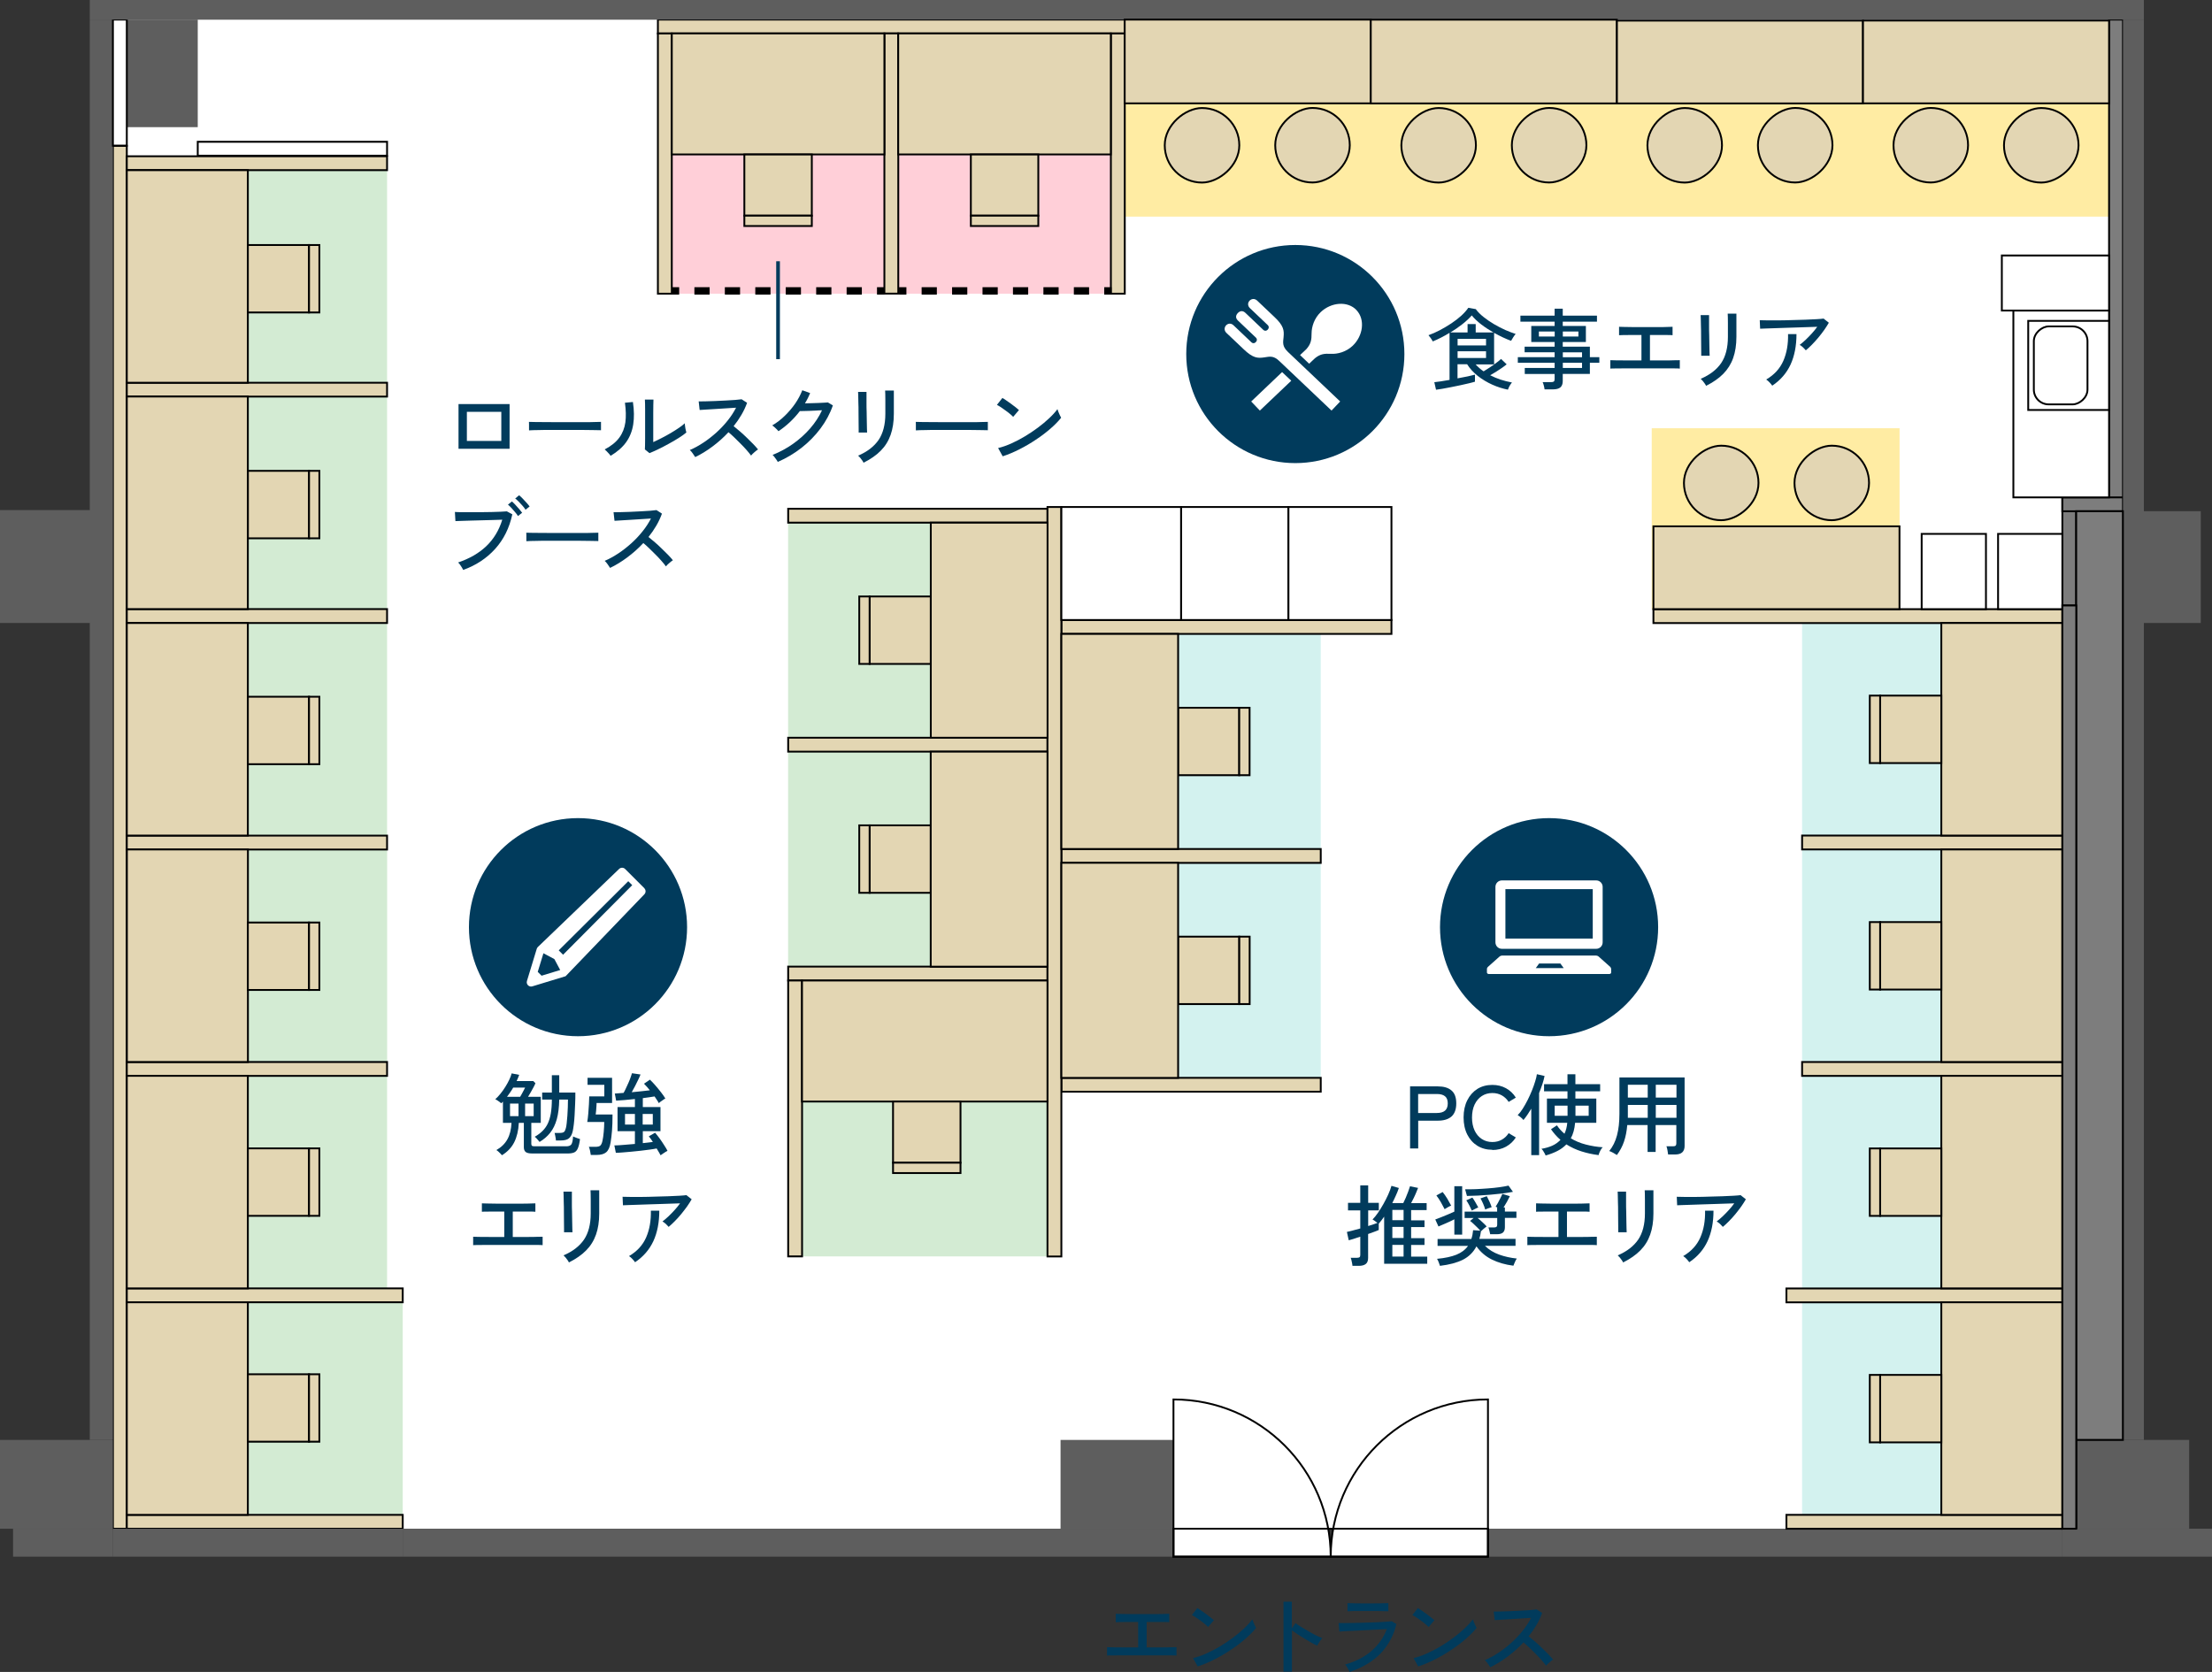 <?xml version="1.0" encoding="UTF-8"?><svg id="_レイヤー_2" xmlns="http://www.w3.org/2000/svg" viewBox="0 0 299.34 226.29"><rect x="0" y="0" width="299.34" height="226.29" fill="#333333" stroke="none"/><defs><style>.cls-1{stroke:#013b5c;stroke-width:.5px;}.cls-1,.cls-2,.cls-3,.cls-4,.cls-5,.cls-6,.cls-7{stroke-miterlimit:10;}.cls-1,.cls-3,.cls-4,.cls-7{fill:none;}.cls-2{fill:#e3d6b3;}.cls-2,.cls-3,.cls-4,.cls-5,.cls-6,.cls-7{stroke:#000;}.cls-2,.cls-5,.cls-6,.cls-7{stroke-width:.25px;}.cls-3{stroke-dasharray:0 0 2.06 2.06;}.cls-5,.cls-8{fill:#fff;}.cls-9{fill:#ffeca3;}.cls-9,.cls-10,.cls-11,.cls-8,.cls-12,.cls-13,.cls-14{stroke-width:0px;}.cls-6{fill:#7d7d7d;}.cls-10{fill:#d3ebd3;}.cls-11{fill:#013b5c;}.cls-12{fill:#ffcfd8;}.cls-13{fill:#5e5e5e;}.cls-14{fill:#d3f2ef;}</style></defs><g id="_コンテンツ"><polygon class="cls-8" points="15.28 67.45 15.28 69.33 15.28 206.91 280.97 206.91 280.97 69.19 287.29 69.19 287.29 2.65 15.28 2.65 15.28 67.45"/><rect class="cls-10" x="21.45" y="171.98" width="28.77" height="37.34" transform="translate(-154.82 226.48) rotate(-90)"/><rect class="cls-10" x="20.39" y="142.39" width="28.77" height="35.22" transform="translate(-125.23 194.77) rotate(-90)"/><rect class="cls-10" x="108.53" y="132.71" width="33.22" height="37.34"/><rect class="cls-10" x="20.39" y="111.75" width="28.77" height="35.22" transform="translate(-94.58 164.13) rotate(-90)"/><rect class="cls-10" x="20.39" y="81.1" width="28.77" height="35.22" transform="translate(-63.94 133.48) rotate(-90)"/><rect class="cls-10" x="109.65" y="98.73" width="29.11" height="35.1" transform="translate(7.92 240.48) rotate(-90)"/><rect class="cls-10" x="109.65" y="67.75" width="29.11" height="35.1" transform="translate(38.9 209.5) rotate(-90)"/><rect class="cls-14" x="146.63" y="113.78" width="29.11" height="35.1" transform="translate(29.85 292.51) rotate(-90)"/><rect class="cls-14" x="192.94" y="135.26" width="120.71" height="18.84" transform="translate(108.61 397.97) rotate(-90)"/><rect class="cls-14" x="146.63" y="82.8" width="29.11" height="35.1" transform="translate(60.83 261.53) rotate(-90)"/><rect class="cls-10" x="20.39" y="50.45" width="28.77" height="35.22" transform="translate(-33.29 102.83) rotate(-90)"/><rect class="cls-10" x="20.39" y="19.81" width="28.77" height="35.22" transform="translate(-2.65 72.19) rotate(-90)"/><rect class="cls-12" x="90.91" y="4.53" width="28.77" height="35.22"/><rect class="cls-12" x="121.56" y="4.53" width="28.77" height="35.22"/><rect class="cls-9" x="152.2" y="13.99" width="133.21" height="15.33"/><rect class="cls-9" x="223.52" y="57.96" width="33.54" height="24.49"/><rect class="cls-2" x="-77.37" y="112.38" width="187.18" height="1.88" transform="translate(-97.1 129.54) rotate(-90)"/><rect class="cls-2" x="17.16" y="205.03" width="37.34" height="1.88" transform="translate(71.66 411.94) rotate(180)"/><rect class="cls-13" x="15.28" y="206.91" width="39.22" height="3.78" transform="translate(69.79 417.6) rotate(180)"/><rect class="cls-13" x="54.5" y="206.91" width="104.3" height="3.78" transform="translate(213.3 417.6) rotate(180)"/><rect class="cls-13" x="201.36" y="206.91" width="77.73" height="3.78" transform="translate(480.45 417.6) rotate(180)"/><rect class="cls-2" x="17.16" y="174.39" width="37.34" height="1.88" transform="translate(71.66 350.65) rotate(180)"/><rect class="cls-2" x="17.16" y="143.74" width="35.22" height="1.88" transform="translate(69.54 289.36) rotate(180)"/><rect class="cls-2" x="17.16" y="113.09" width="35.22" height="1.88" transform="translate(69.54 228.07) rotate(180)"/><rect class="cls-2" x="17.16" y="82.45" width="35.22" height="1.88" transform="translate(69.54 166.77) rotate(180)"/><rect class="cls-2" x="17.16" y="51.8" width="35.22" height="1.88" transform="translate(69.54 105.48) rotate(180)"/><rect class="cls-2" x="17.16" y="21.16" width="35.22" height="1.88" transform="translate(69.54 44.19) rotate(180)"/><rect class="cls-5" x="26.76" y="19.19" width="25.62" height="1.88" transform="translate(79.14 40.26) rotate(180)"/><rect class="cls-13" x="1.63" y="193.26" width="12.02" height="15.28" transform="translate(-193.26 208.54) rotate(-90)"/><rect class="cls-13" x="17.16" y="2.65" width="9.6" height="14.56"/><rect class="cls-13" x="145.15" y="193.26" width="12.02" height="15.28" transform="translate(-49.74 352.06) rotate(-90)"/><rect class="cls-13" x="282.6" y="193.26" width="12.02" height="15.28" transform="translate(87.71 489.51) rotate(-90)"/><rect class="cls-13" x="6.64" y="202.04" width="3.78" height="13.52" transform="translate(-200.27 217.33) rotate(-90)"/><polygon class="cls-13" points="12.15 69.04 0 69.04 0 84.32 12.15 84.32 12.15 194.89 15.28 194.89 15.28 84.32 15.28 69.04 15.28 2.65 12.15 2.65 12.15 69.04"/><rect class="cls-7" x="7.68" y="10.25" width="17.08" height="1.88" transform="translate(5.03 27.41) rotate(-90)"/><rect class="cls-2" x="10.97" y="182.46" width="28.77" height="16.38" transform="translate(-165.3 216) rotate(-90)"/><rect class="cls-2" x="10.97" y="151.81" width="28.77" height="16.38" transform="translate(-134.65 185.35) rotate(-90)"/><rect class="cls-2" x="10.97" y="121.17" width="28.77" height="16.38" transform="translate(-104 154.71) rotate(-90)"/><rect class="cls-2" x="10.97" y="90.52" width="28.77" height="16.38" transform="translate(-73.36 124.06) rotate(-90)"/><rect class="cls-7" x="217.55" y="143.49" width="124.96" height="1.88" transform="translate(135.6 424.46) rotate(-90)"/><rect class="cls-6" x="272.71" y="73.69" width="14.63" height="1.88" transform="translate(205.4 354.66) rotate(-90)"/><rect class="cls-6" x="253.08" y="34.98" width="66.54" height="1.88" transform="translate(250.43 322.27) rotate(-90)"/><rect class="cls-6" x="279.09" y="67.32" width="8.2" height="1.88"/><rect class="cls-2" x="241.75" y="205.03" width="37.34" height="1.88"/><rect class="cls-2" x="241.75" y="174.39" width="37.34" height="1.88"/><rect class="cls-2" x="243.87" y="143.74" width="35.22" height="1.88"/><rect class="cls-2" x="243.87" y="113.09" width="35.22" height="1.88"/><rect class="cls-2" x="223.75" y="82.45" width="55.34" height="1.88"/><rect class="cls-2" x="256.52" y="182.46" width="28.77" height="16.38" transform="translate(80.25 461.55) rotate(-90)"/><rect class="cls-2" x="256.52" y="151.81" width="28.77" height="16.38" transform="translate(110.9 430.9) rotate(-90)"/><rect class="cls-2" x="256.52" y="121.17" width="28.77" height="16.38" transform="translate(141.54 400.26) rotate(-90)"/><rect class="cls-2" x="256.52" y="90.52" width="28.77" height="16.38" transform="translate(172.19 369.61) rotate(-90)"/><rect class="cls-2" x="89.03" y="2.65" width="63.17" height="1.88" transform="translate(241.23 7.18) rotate(180)"/><rect class="cls-2" x="133.65" y="21.2" width="35.22" height="1.88" transform="translate(129.13 173.4) rotate(-90)"/><rect class="cls-2" x="103.01" y="21.2" width="35.22" height="1.88" transform="translate(98.48 142.75) rotate(-90)"/><rect class="cls-2" x="72.36" y="21.2" width="35.22" height="1.88" transform="translate(67.83 112.11) rotate(-90)"/><rect class="cls-2" x="121.56" y="4.53" width="28.77" height="16.38" transform="translate(271.88 25.43) rotate(180)"/><rect class="cls-2" x="90.91" y="4.53" width="28.77" height="16.38" transform="translate(210.59 25.43) rotate(180)"/><rect class="cls-2" x="106.65" y="130.84" width="35.1" height="1.88" transform="translate(248.41 263.55) rotate(180)"/><rect class="cls-2" x="143.63" y="145.89" width="35.1" height="1.88" transform="translate(322.36 293.65) rotate(180)"/><rect class="cls-2" x="143.63" y="114.9" width="35.1" height="1.88" transform="translate(322.36 231.69) rotate(180)"/><rect class="cls-2" x="143.63" y="83.92" width="44.67" height="1.88" transform="translate(331.93 169.72) rotate(180)"/><rect class="cls-2" x="106.65" y="99.85" width="35.1" height="1.88" transform="translate(248.41 201.58) rotate(180)"/><rect class="cls-2" x="106.65" y="68.87" width="35.1" height="1.88" transform="translate(248.41 139.61) rotate(180)"/><rect class="cls-2" x="91.97" y="118.4" width="101.44" height="1.88" transform="translate(23.35 262.03) rotate(-90)"/><rect class="cls-2" x="88.92" y="150.45" width="37.34" height="1.88" transform="translate(-43.79 258.97) rotate(-90)"/><rect class="cls-2" x="108.53" y="132.71" width="33.22" height="16.38" transform="translate(250.28 281.8) rotate(180)"/><rect class="cls-2" x="10.97" y="59.87" width="28.77" height="16.38" transform="translate(-42.71 93.41) rotate(-90)"/><rect class="cls-2" x="10.97" y="29.23" width="28.77" height="16.38" transform="translate(-12.07 62.77) rotate(-90)"/><rect class="cls-13" x="287.33" y="198.67" width="3.78" height="20.25" transform="translate(80.42 498.02) rotate(-90)"/><rect class="cls-13" x="149.81" y="-137.66" width="2.65" height="277.97" transform="translate(149.81 152.46) rotate(-90)"/><rect class="cls-2" x="163.18" y="-8.33" width="11.34" height="33.3" transform="translate(160.53 177.17) rotate(-90)"/><rect class="cls-2" x="196.48" y="-8.33" width="11.34" height="33.3" transform="translate(193.83 210.48) rotate(-90)"/><rect class="cls-2" x="229.85" y="-8.26" width="11.21" height="33.3" transform="translate(227.07 243.85) rotate(-90)"/><rect class="cls-2" x="234.8" y="60.19" width="11.21" height="33.3" transform="translate(163.56 317.25) rotate(-90)"/><rect class="cls-2" x="263.16" y="-8.26" width="11.21" height="33.3" transform="translate(260.37 277.15) rotate(-90)"/><rect class="cls-2" x="33.12" y="186.43" width="9.13" height="8.28" transform="translate(-152.89 228.25) rotate(-90)"/><rect class="cls-2" x="37.96" y="189.87" width="9.13" height="1.4" transform="translate(-148.05 233.09) rotate(-90)"/><rect class="cls-2" x="120.85" y="149.09" width="9.13" height="8.28"/><rect class="cls-2" x="120.85" y="157.37" width="9.13" height="1.4"/><rect class="cls-2" x="117.25" y="112.14" width="9.13" height="8.28" transform="translate(238.1 -5.54) rotate(90)"/><rect class="cls-2" x="112.41" y="115.58" width="9.13" height="1.4" transform="translate(233.26 -.7) rotate(90)"/><rect class="cls-2" x="254.01" y="186.51" width="9.13" height="8.28" transform="translate(449.22 -67.92) rotate(90)"/><rect class="cls-2" x="249.17" y="189.95" width="9.13" height="1.4" transform="translate(444.38 -63.08) rotate(90)"/><rect class="cls-2" x="254.01" y="155.86" width="9.13" height="8.28" transform="translate(418.57 -98.57) rotate(90)"/><rect class="cls-2" x="249.17" y="159.3" width="9.13" height="1.4" transform="translate(413.73 -93.73) rotate(90)"/><rect class="cls-2" x="254.01" y="125.22" width="9.13" height="8.28" transform="translate(387.93 -129.21) rotate(90)"/><rect class="cls-2" x="249.17" y="128.66" width="9.13" height="1.4" transform="translate(383.09 -124.37) rotate(90)"/><rect class="cls-2" x="254.01" y="94.57" width="9.13" height="8.28" transform="translate(357.28 -159.86) rotate(90)"/><rect class="cls-2" x="249.17" y="98.01" width="9.13" height="1.4" transform="translate(352.44 -155.02) rotate(90)"/><rect class="cls-2" x="159" y="127.19" width="9.13" height="8.28" transform="translate(32.23 294.9) rotate(-90)"/><rect class="cls-2" x="163.84" y="130.64" width="9.13" height="1.4" transform="translate(37.07 299.74) rotate(-90)"/><rect class="cls-2" x="159" y="96.21" width="9.13" height="8.28" transform="translate(63.21 263.92) rotate(-90)"/><rect class="cls-2" x="163.84" y="99.65" width="9.13" height="1.4" transform="translate(68.05 268.76) rotate(-90)"/><rect class="cls-2" x="117.25" y="81.16" width="9.13" height="8.28" transform="translate(207.12 -36.52) rotate(90)"/><rect class="cls-2" x="112.41" y="84.6" width="9.13" height="1.4" transform="translate(202.28 -31.68) rotate(90)"/><rect class="cls-2" x="100.73" y="20.91" width="9.13" height="8.28"/><rect class="cls-2" x="100.73" y="29.19" width="9.13" height="1.4"/><rect class="cls-2" x="131.38" y="20.91" width="9.13" height="8.28"/><rect class="cls-2" x="131.38" y="29.19" width="9.13" height="1.4"/><rect class="cls-2" x="33.12" y="155.86" width="9.13" height="8.28" transform="translate(-122.32 197.68) rotate(-90)"/><rect class="cls-2" x="37.96" y="159.3" width="9.13" height="1.4" transform="translate(-117.48 202.52) rotate(-90)"/><rect class="cls-2" x="33.12" y="125.29" width="9.13" height="8.28" transform="translate(-91.75 167.11) rotate(-90)"/><rect class="cls-2" x="37.96" y="128.73" width="9.13" height="1.4" transform="translate(-86.91 171.95) rotate(-90)"/><rect class="cls-2" x="33.12" y="94.72" width="9.13" height="8.28" transform="translate(-61.18 136.55) rotate(-90)"/><rect class="cls-2" x="37.96" y="98.16" width="9.13" height="1.4" transform="translate(-56.34 141.39) rotate(-90)"/><rect class="cls-2" x="33.12" y="64.16" width="9.13" height="8.28" transform="translate(-30.61 105.98) rotate(-90)"/><rect class="cls-2" x="37.96" y="67.6" width="9.13" height="1.4" transform="translate(-25.78 110.82) rotate(-90)"/><rect class="cls-2" x="33.12" y="33.59" width="9.13" height="8.28" transform="translate(-.05 75.41) rotate(-90)"/><rect class="cls-2" x="37.96" y="37.03" width="9.13" height="1.4" transform="translate(4.79 80.25) rotate(-90)"/><rect class="cls-2" x="119.3" y="108.38" width="29.11" height="15.8" transform="translate(17.57 250.14) rotate(-90)"/><rect class="cls-2" x="136.97" y="123.44" width="29.11" height="15.8" transform="translate(20.19 282.86) rotate(-90)"/><rect class="cls-2" x="136.97" y="92.45" width="29.11" height="15.8" transform="translate(51.18 251.88) rotate(-90)"/><rect class="cls-2" x="119.3" y="77.4" width="29.11" height="15.8" transform="translate(48.56 219.15) rotate(-90)"/><rect class="cls-5" x="144.09" y="68.16" width="15.3" height="16.21" transform="translate(75.47 228.01) rotate(-90)"/><rect class="cls-5" x="159.45" y="69.01" width="15.3" height="14.52" transform="translate(90.83 243.37) rotate(-90)"/><rect class="cls-5" x="173.68" y="69.3" width="15.3" height="13.94" transform="translate(105.06 257.6) rotate(-90)"/><polygon class="cls-13" points="287.29 194.89 290.12 194.89 290.12 84.32 297.82 84.32 297.82 69.19 290.12 69.19 290.12 2.65 287.29 2.65 287.29 194.89"/><path class="cls-5" d="M201.36,189.41c-11.75,0-21.28,9.53-21.28,21.28h21.28v-21.28Z"/><path class="cls-5" d="M158.8,210.69h21.28c0-11.75-9.53-21.28-21.28-21.28v21.28Z"/><rect class="cls-7" x="178.19" y="187.52" width="3.78" height="42.56" transform="translate(-28.72 388.88) rotate(-90)"/><rect class="cls-2" x="157.61" y="14.62" width="10.09" height="10.09" rx="5.05" ry="5.05" transform="translate(143 182.32) rotate(-90)"/><rect class="cls-2" x="172.57" y="14.62" width="10.09" height="10.09" rx="5.05" ry="5.05" transform="translate(157.95 197.27) rotate(-90)"/><rect class="cls-2" x="189.63" y="14.62" width="10.09" height="10.09" rx="5.05" ry="5.05" transform="translate(175.02 214.34) rotate(-90)"/><rect class="cls-2" x="204.59" y="14.62" width="10.09" height="10.09" rx="5.05" ry="5.05" transform="translate(189.97 229.29) rotate(-90)"/><rect class="cls-2" x="222.93" y="14.62" width="10.09" height="10.09" rx="5.05" ry="5.05" transform="translate(208.32 247.64) rotate(-90)"/><rect class="cls-2" x="237.89" y="14.62" width="10.09" height="10.09" rx="5.05" ry="5.05" transform="translate(223.27 262.59) rotate(-90)"/><rect class="cls-2" x="227.88" y="60.32" width="10.09" height="10.09" rx="5.05" ry="5.05" transform="translate(167.56 298.29) rotate(-90)"/><rect class="cls-2" x="242.83" y="60.32" width="10.09" height="10.09" rx="5.05" ry="5.05" transform="translate(182.52 313.24) rotate(-90)"/><rect class="cls-2" x="256.24" y="14.62" width="10.09" height="10.09" rx="5.05" ry="5.05" transform="translate(241.62 280.94) rotate(-90)"/><rect class="cls-2" x="271.19" y="14.62" width="10.09" height="10.09" rx="5.05" ry="5.05" transform="translate(256.57 295.9) rotate(-90)"/><rect class="cls-5" x="259.31" y="73" width="10.19" height="8.7" transform="translate(187.05 341.76) rotate(-90)"/><rect class="cls-5" x="269.64" y="73" width="10.19" height="8.7" transform="translate(197.39 352.09) rotate(-90)"/><rect class="cls-5" x="266.29" y="48.2" width="25.29" height="12.95" transform="translate(224.26 333.61) rotate(-90)"/><rect class="cls-5" x="274.43" y="31.05" width="7.45" height="14.51" transform="translate(239.85 316.46) rotate(-90)"/><rect class="cls-5" x="273.91" y="43.99" width="12.06" height="10.94" transform="translate(230.48 329.4) rotate(-90)"/><rect class="cls-5" x="273.59" y="45.83" width="10.55" height="7.26" rx="2" ry="2" transform="translate(229.4 328.32) rotate(-90)"/><rect class="cls-6" x="221.28" y="128.88" width="125.7" height="6.32" transform="translate(152.08 416.17) rotate(-90)"/><rect class="cls-6" x="217.55" y="143.49" width="124.96" height="1.88" transform="translate(135.6 424.46) rotate(-90)"/><path class="cls-11" d="M194.33,52.75l-.23-1.02c.2-.02.48-.05.85-.11.37-.06.77-.12,1.21-.2v-6.37c-.38.23-.76.45-1.14.64-.38.2-.76.37-1.13.52-.06-.11-.14-.26-.26-.43s-.23-.31-.32-.41c.5-.18,1.01-.4,1.54-.68.53-.28,1.05-.59,1.55-.92s.96-.69,1.36-1.05c.4-.37.71-.72.94-1.06l1.01.18c.27.37.63.73,1.06,1.07.44.35.91.67,1.42.97.51.3,1.02.56,1.53.79.51.22.98.4,1.39.53-.1.11-.22.26-.34.46-.12.19-.22.35-.28.47-.35-.13-.72-.28-1.12-.47-.39-.18-.78-.39-1.18-.61v4.27h-2.5c.16.18.33.34.51.5.18.16.37.31.57.44.27-.16.56-.34.87-.55.31-.2.6-.41.86-.61.27-.2.48-.37.63-.52l.76.73c-.18.15-.4.32-.65.49s-.52.35-.79.52c-.28.17-.54.32-.79.47.45.23.92.43,1.41.59.49.16,1.01.29,1.54.39-.06.06-.13.16-.21.28-.08.12-.15.24-.21.37s-.11.24-.13.32c-.7-.14-1.41-.36-2.12-.68s-1.36-.71-1.96-1.18c-.59-.47-1.07-.99-1.44-1.58h-1.3v1.91c.5-.09.96-.18,1.39-.27s.75-.17.97-.23v.95c-.2.06-.47.14-.82.22-.35.08-.73.17-1.15.26s-.84.18-1.27.26c-.42.08-.81.16-1.17.22-.36.06-.64.1-.86.13ZM196.25,45h2.35v-1.14h1.1v1.14h2.41c-.58-.33-1.14-.69-1.66-1.09-.52-.4-.95-.81-1.28-1.22-.34.39-.77.79-1.28,1.19-.51.4-1.06.78-1.64,1.13ZM197.25,46.75h3.85v-.88h-3.85v.88ZM197.25,48.45h3.85v-.91h-3.85v.91Z"/><path class="cls-11" d="M209.02,52.7c-.02-.15-.05-.32-.1-.51-.05-.19-.1-.35-.16-.47h1.15c.17,0,.29-.03.36-.08.07-.06.11-.16.11-.32v-.7h-4.04v-.82h4.04v-.7h-4.98v-.76h4.98v-.66h-4.06v-.76h4.06v-.63h-3.16v-2.17h3.16v-.58h-4.63v-.82h4.63v-.94h1.1v.94h4.63v.82h-4.63v.58h3.13v2.17h-3.13v.63h3.67v1.42h1.28v.76h-1.28v1.51h-3.67v.96c0,.39-.11.68-.32.86-.22.18-.55.27-1,.27h-1.15ZM208.25,45.55h2.14v-.68h-2.14v.68ZM211.49,45.55h2.11v-.68h-2.11v.68ZM211.49,48.35h2.6v-.66h-2.6v.66ZM211.49,49.8h2.6v-.7h-2.6v.7Z"/><path class="cls-11" d="M217.92,49.89v-1.14c.13,0,.39.01.79.02.4,0,.89,0,1.48.01.59,0,1.24,0,1.94,0v-3.44c-.48,0-.94,0-1.37,0-.44,0-.8,0-1.1.01s-.48.01-.56.02v-1.14c.1,0,.33.02.67.02.34,0,.77.01,1.28.02.51,0,1.07,0,1.68,0s1.16,0,1.67,0c.51,0,.94,0,1.28-.02.34,0,.56-.02.66-.02v1.14c-.13-.02-.47-.03-1.03-.03-.56,0-1.23,0-2.03,0v3.44c.68,0,1.31,0,1.88,0,.58,0,1.06,0,1.44-.02.38,0,.62-.01.72-.01v1.14c-.11-.02-.38-.03-.82-.03s-.98,0-1.63,0h-3.78c-.53,0-1.02,0-1.46,0-.45,0-.82,0-1.12.01-.3,0-.49,0-.58.02Z"/><path class="cls-11" d="M230.22,48.17s0-.21,0-.48c0-.27,0-.61-.01-1.01,0-.4,0-.82-.01-1.27,0-.44,0-.87-.02-1.27,0-.4-.02-.74-.02-1.01,0-.27-.02-.43-.02-.48h1.14v.49c0,.27,0,.6,0,.99,0,.39,0,.8.02,1.24,0,.44.02.85.02,1.25s.01.73.02,1.01c0,.28.01.45.02.52h-1.14ZM230.88,52.23c-.03-.08-.09-.18-.18-.31-.09-.12-.18-.25-.28-.37-.1-.12-.19-.21-.27-.28,1.24-.53,2.16-1.24,2.77-2.13.6-.89.91-2.07.91-3.55v-1.02c0-.26,0-.55,0-.85s0-.57-.01-.81c0-.24-.01-.39-.02-.46h1.18v3.14c0,1.1-.15,2.05-.44,2.87s-.74,1.53-1.34,2.14c-.6.61-1.37,1.14-2.3,1.61Z"/><path class="cls-11" d="M244.38,47.42c-.09-.11-.22-.24-.38-.4s-.32-.26-.46-.34c.24-.18.5-.4.79-.67.28-.27.57-.56.85-.87s.53-.61.74-.91c-.34,0-.75.02-1.22.04-.47.02-.96.03-1.49.05-.52.02-1.05.03-1.57.05-.52.02-1.01.04-1.47.05-.46.02-.86.03-1.21.04s-.6.02-.77.03l-.05-1.15c.24,0,.59.01,1.05.02.46,0,.98,0,1.56,0,.58,0,1.18-.02,1.79-.04s1.21-.03,1.78-.05c.57-.02,1.07-.04,1.51-.07.44-.03.75-.05.95-.08l.71.56c-.17.3-.38.62-.62.97s-.52.69-.8,1.04c-.29.34-.58.67-.87.96-.29.3-.57.55-.82.76ZM239.83,52.2c-.08-.12-.2-.27-.36-.44s-.31-.3-.46-.39c1.09-.64,1.86-1.48,2.32-2.53.46-1.05.67-2.26.64-3.62h1.14c0,1.59-.27,2.96-.8,4.12-.54,1.16-1.36,2.11-2.48,2.86Z"/><path class="cls-11" d="M149.81,224.08v-1.14c.13,0,.39.01.79.02.4,0,.89,0,1.48.01.59,0,1.24,0,1.94,0v-3.44c-.48,0-.94,0-1.37,0-.44,0-.8,0-1.1.01s-.48.01-.56.02v-1.14c.1,0,.33.02.67.02s.77.01,1.28.02c.51,0,1.07,0,1.68,0s1.16,0,1.67,0c.51,0,.94,0,1.28-.02s.56-.02.66-.02v1.14c-.13-.02-.47-.03-1.03-.03s-1.23,0-2.03,0v3.44c.68,0,1.31,0,1.88,0,.58,0,1.06,0,1.44-.02s.62-.01.72-.01v1.14c-.11-.02-.38-.03-.82-.03s-.98,0-1.63,0h-3.78c-.53,0-1.02,0-1.46,0s-.82,0-1.12.01c-.3,0-.49,0-.58.02Z"/><path class="cls-11" d="M163.5,220.22c-.09-.1-.23-.22-.41-.38-.19-.16-.39-.32-.62-.48-.22-.16-.44-.32-.65-.46s-.39-.24-.53-.31l.74-.94c.14.08.32.19.53.34s.43.3.65.46c.22.16.43.32.62.47.19.15.34.28.44.37l-.78.92ZM162.07,225.54l-.62-1.12c.57-.14,1.16-.34,1.79-.62.62-.28,1.24-.6,1.85-.96.61-.37,1.2-.76,1.76-1.18.56-.42,1.07-.84,1.52-1.27.45-.42.82-.83,1.11-1.22.02.09.07.21.13.37.06.16.13.31.2.46.07.15.13.26.17.33-.38.48-.87.98-1.46,1.49-.59.51-1.24,1.01-1.96,1.48-.71.48-1.45.91-2.22,1.3-.77.39-1.52.71-2.27.95Z"/><path class="cls-11" d="M173.69,226.27v-9.48h1.13v3.6l.49-.7c.19.14.44.31.75.5.31.19.64.39.99.59.35.2.69.39,1.03.56s.62.29.86.38c-.06.06-.14.15-.24.29-.1.14-.19.27-.27.41-.08.14-.15.24-.19.32-.22-.1-.48-.24-.78-.41-.3-.17-.62-.36-.95-.56s-.65-.4-.94-.59c-.3-.2-.54-.37-.74-.52v5.6h-1.13Z"/><path class="cls-11" d="M182.64,226.29c-.03-.07-.08-.17-.16-.31s-.15-.26-.23-.4c-.08-.13-.16-.23-.22-.29,1.46-.42,2.65-1.04,3.59-1.86.94-.82,1.62-1.79,2.05-2.93-.37.02-.8.04-1.3.06s-1.01.05-1.54.08c-.53.03-1.04.05-1.53.08-.49.02-.91.04-1.28.06s-.62.03-.77.05l-.1-1.15c.19,0,.48,0,.85,0,.38,0,.81-.01,1.3-.02.49-.01.99-.03,1.51-.04.52-.02,1.01-.03,1.49-.05.48-.02.89-.04,1.25-.07.36-.02.62-.05.78-.07l.64.38c-.37,1.54-1.08,2.86-2.12,3.96-1.05,1.09-2.45,1.93-4.2,2.53ZM182.35,218.08v-1.1c.35,0,.77.02,1.24.03.48,0,.98.01,1.51.01s1.01,0,1.48-.01c.48,0,.91-.02,1.3-.03v1.1c-.4-.02-.83-.03-1.28-.03s-.96,0-1.5,0h-.97c-.34,0-.67,0-.98,0-.31,0-.58.01-.8.03Z"/><path class="cls-11" d="M193.34,220.22c-.09-.1-.23-.22-.41-.38-.19-.16-.39-.32-.62-.48-.22-.16-.44-.32-.65-.46s-.39-.24-.53-.31l.74-.94c.14.08.32.19.53.34s.43.3.65.46c.22.16.43.32.62.47.19.15.34.28.44.37l-.78.92ZM191.91,225.54l-.62-1.12c.57-.14,1.16-.34,1.79-.62.62-.28,1.24-.6,1.85-.96.61-.37,1.2-.76,1.76-1.18.56-.42,1.07-.84,1.52-1.27.45-.42.82-.83,1.11-1.22.02.09.07.21.13.37.06.16.13.31.2.46.07.15.13.26.17.33-.38.48-.87.98-1.46,1.49-.59.51-1.24,1.01-1.96,1.48-.71.48-1.45.91-2.22,1.3-.77.39-1.52.71-2.27.95Z"/><path class="cls-11" d="M201.66,225.64c-.08-.12-.19-.28-.33-.49-.14-.2-.27-.35-.39-.45.62-.26,1.23-.6,1.85-1.01.62-.41,1.2-.87,1.76-1.37.56-.51,1.07-1.05,1.52-1.62.46-.57.83-1.15,1.13-1.73-.37.02-.79.05-1.25.08-.47.03-.94.06-1.42.09-.48.03-.91.06-1.31.08-.4.02-.72.04-.95.06l-.13-1.16c.19,0,.48,0,.88-.01s.83-.02,1.31-.04c.48-.02.97-.04,1.45-.07.48-.03.92-.06,1.31-.08.39-.03.67-.06.86-.09l.74.48c-.2.55-.45,1.09-.76,1.62-.31.53-.66,1.04-1.06,1.54.27.22.56.46.88.73.31.27.62.55.92.85.3.29.59.57.85.84.26.27.48.51.65.73-.14.09-.3.21-.49.38-.19.16-.34.31-.45.45-.16-.22-.36-.47-.61-.75-.24-.28-.51-.56-.8-.85-.29-.29-.58-.57-.86-.85-.29-.27-.55-.51-.79-.71-.66.71-1.39,1.36-2.17,1.94-.78.58-1.56,1.06-2.34,1.43Z"/><path class="cls-11" d="M190.82,155.44v-8.4h3.76c.79,0,1.41.18,1.84.55.44.37.65.95.65,1.75s-.22,1.4-.65,1.78c-.44.38-1.05.56-1.84.56h-2.66v3.76h-1.09ZM191.91,150.64h2.53c.48,0,.85-.1,1.1-.31.25-.21.38-.54.38-.99s-.13-.77-.38-.97c-.25-.2-.62-.3-1.1-.3h-2.53v2.57Z"/><path class="cls-11" d="M201.95,155.62c-.76,0-1.43-.18-2.02-.54-.58-.36-1.04-.87-1.37-1.52-.33-.66-.5-1.43-.5-2.32s.17-1.66.5-2.32.79-1.17,1.37-1.54c.58-.36,1.26-.54,2.02-.54.69,0,1.3.15,1.85.45.54.3.99.72,1.33,1.27l-.97.58c-.25-.38-.56-.68-.94-.89-.38-.21-.8-.31-1.27-.31-.54,0-1.02.14-1.43.41-.41.27-.73.65-.97,1.15-.23.49-.35,1.08-.35,1.76s.12,1.25.35,1.75c.23.49.55.87.97,1.15.41.27.89.41,1.43.41.47,0,.9-.1,1.27-.31.38-.21.69-.5.94-.89l.97.58c-.34.54-.79.95-1.33,1.25-.54.3-1.16.45-1.85.45Z"/><path class="cls-11" d="M207.22,156.35v-6.29c-.18.3-.35.57-.53.83-.18.26-.35.49-.53.7-.09-.12-.21-.24-.37-.37-.16-.13-.29-.22-.41-.29.22-.21.44-.49.67-.85.23-.36.45-.75.67-1.18s.41-.86.59-1.3c.18-.44.32-.85.44-1.24.12-.38.2-.71.23-.97l1.04.24c-.07.35-.17.72-.3,1.12-.13.39-.28.79-.44,1.19v8.4h-1.06ZM209.16,156.4c-.02-.07-.06-.17-.13-.29-.07-.12-.14-.25-.22-.37s-.15-.2-.22-.25c.54-.09,1.03-.23,1.46-.42.43-.19.8-.46,1.12-.79-.48-.42-.91-.9-1.28-1.44l.8-.53c.28.42.62.8,1.02,1.14.2-.42.33-.91.38-1.48h-2.75v-3.28h2.78v-.98h-3.17v-.97h3.17v-1.34h1.07v1.34h3.35v.97h-3.35v.98h2.83v3.28h-2.87c-.07.82-.26,1.52-.58,2.1.62.37,1.29.65,2.03.84.74.19,1.5.32,2.29.37-.13.11-.25.28-.35.5-.11.22-.18.41-.21.56-.81-.1-1.58-.27-2.31-.5-.73-.23-1.41-.55-2.05-.95-.34.35-.74.65-1.21.89-.47.24-1.01.45-1.62.62ZM210.39,151.02h1.74v-1.37h-1.74v1.37ZM213.2,151.02h1.79v-1.37h-1.79v1.37Z"/><path class="cls-11" d="M218.81,156.33c-.13-.09-.3-.19-.52-.31-.22-.12-.39-.19-.52-.23.48-.58.83-1.29,1.05-2.12s.33-1.8.33-2.91v-4.93h8.82v9.29c0,.37-.11.65-.32.85-.22.2-.55.29-1.01.29h-.9c-.02-.16-.05-.35-.09-.58-.04-.23-.09-.41-.14-.53h.89c.17,0,.29-.03.35-.09.07-.06.1-.17.1-.32v-2.47h-2.8v3.64h-1.09v-3.64h-2.75c-.07.84-.22,1.59-.44,2.24-.22.65-.55,1.26-.97,1.83ZM220.29,148.55h2.69v-1.73h-2.69v1.73ZM220.29,151.29h2.69v-1.74h-2.69v1.74ZM224.07,148.55h2.8v-1.73h-2.8v1.73ZM224.07,151.29h2.8v-1.74h-2.8v1.74Z"/><path class="cls-11" d="M183.02,171.31c0-.1-.03-.21-.05-.35-.03-.14-.06-.28-.09-.41-.03-.13-.06-.24-.1-.31h.86c.16,0,.27-.03.34-.08.07-.06.1-.16.1-.31v-2.47c-.34.12-.66.22-.94.31-.28.09-.49.15-.62.18l-.25-1.13c.18-.04.44-.1.77-.19s.68-.18,1.04-.28v-2.45h-1.66v-1.02h1.66v-2.36h1.07v2.36h1.44v1.02h-1.44v2.12c.26-.08.49-.16.71-.23.22-.07.4-.13.54-.19-.1-.09-.22-.18-.35-.27-.13-.09-.23-.16-.31-.2.23-.23.48-.53.73-.9.26-.37.5-.77.74-1.19.24-.43.46-.86.65-1.28s.34-.82.44-1.18l1,.29c-.11.33-.24.67-.4,1.01-.15.35-.32.69-.49,1.03h1.49c.1-.2.21-.44.33-.71s.23-.55.33-.83c.1-.28.19-.52.25-.73l1.09.22c-.06.17-.15.38-.25.62-.1.25-.22.5-.34.75s-.24.48-.35.69h2.1v.94h-2.1v1.39h1.81v.91h-1.81v1.5h1.81v.92h-1.81v1.58h2.18v.97h-5.83v-6.38c-.23.34-.48.66-.73.95v.86c-.13.06-.32.13-.58.23-.26.1-.55.2-.86.31v3.23c0,.38-.1.65-.31.82-.21.17-.52.26-.95.26h-.88ZM188.42,165.15h1.52v-1.39h-1.52v1.39ZM188.42,167.56h1.52v-1.5h-1.52v1.5ZM188.42,170.07h1.52v-1.58h-1.52v1.58Z"/><path class="cls-11" d="M196.81,167.09v-2.06c-.34.18-.71.35-1.1.52-.39.17-.74.32-1.05.45l-.43-.95c.22-.08.48-.18.79-.3.31-.12.63-.25.95-.39.32-.14.6-.26.84-.37v-3.44h1.06v6.55h-1.06ZM195.5,163.67c-.14-.28-.31-.6-.51-.95s-.41-.66-.61-.92l.85-.46c.21.26.41.55.62.89.2.34.38.66.53.95-.1.03-.25.1-.44.21-.19.11-.34.2-.45.27ZM194.87,171.34c-.03-.11-.09-.27-.17-.48-.08-.21-.16-.37-.23-.48,1.07-.1,1.95-.29,2.62-.56s1.2-.67,1.57-1.19h-4.12v-.94h4.57c.06-.18.11-.36.15-.56.04-.2.07-.41.09-.63l.97.07c-.11-.14-.26-.29-.43-.46s-.35-.34-.52-.5-.31-.28-.43-.36l.48-.4h-1.22v-.86h4.4v-.55h.05l-.25-.12c.09-.14.19-.31.31-.52.12-.21.23-.43.34-.65s.2-.41.26-.56l1.01.31c-.09.2-.22.45-.38.74s-.32.56-.47.79h.18v.55h1.56v.86h-1.56v1.26c0,.33-.09.57-.26.72s-.45.23-.83.23h-.9c-.02-.14-.06-.3-.11-.49-.05-.19-.09-.34-.13-.43h.77c.15,0,.26-.03.32-.08s.1-.15.1-.29v-.91h-2.65c.21.17.43.36.65.57.23.21.42.4.57.57-.1.07-.24.18-.4.32-.16.14-.28.25-.37.34-.05.38-.12.72-.22,1.03h4.9v.94h-4.14c.54.53,1.18.92,1.93,1.19s1.54.44,2.38.53c-.04.06-.09.15-.16.27-.06.12-.12.25-.17.38s-.09.24-.13.32c-1.1-.14-2.07-.42-2.92-.84s-1.54-1.02-2.08-1.78c-.42.8-1.03,1.4-1.83,1.81-.8.4-1.84.68-3.11.83ZM198.51,161.88c0-.06-.03-.16-.07-.28-.04-.12-.07-.25-.1-.37s-.06-.21-.08-.26c.42,0,.9,0,1.43-.02.53-.02,1.07-.06,1.63-.1.55-.04,1.07-.09,1.57-.16s.91-.14,1.25-.22l.6.84c-.39.08-.85.15-1.38.22-.53.06-1.08.12-1.66.17-.58.05-1.14.09-1.69.12-.55.03-1.05.04-1.5.05ZM199.17,163.84c-.1-.22-.21-.46-.34-.71s-.27-.47-.4-.67l.82-.37c.14.18.28.41.43.67.15.26.27.49.37.67-.1.03-.25.09-.43.19-.18.09-.33.17-.43.22ZM200.99,163.71c-.07-.26-.17-.52-.29-.8-.12-.28-.24-.51-.35-.71l.85-.3c.12.22.24.47.37.75s.22.53.29.74c-.1.03-.25.08-.43.14-.18.06-.33.12-.44.18Z"/><path class="cls-11" d="M206.69,168.53v-1.14c.13,0,.39.01.79.02.4,0,.89,0,1.48.01.59,0,1.24,0,1.94,0v-3.44c-.48,0-.94,0-1.37,0-.44,0-.8,0-1.1.01s-.48,0-.56.02v-1.14c.1,0,.33.02.67.02.34,0,.77.01,1.28.02.51,0,1.07,0,1.68,0s1.16,0,1.67,0,.94,0,1.28-.02c.34,0,.56-.02.66-.02v1.14c-.13-.02-.47-.03-1.03-.03-.56,0-1.23,0-2.03,0v3.44c.68,0,1.31,0,1.88,0,.58,0,1.06,0,1.44-.02.38,0,.62-.01.72-.01v1.14c-.11-.02-.38-.03-.82-.03s-.98,0-1.63,0h-3.78c-.53,0-1.02,0-1.46,0s-.82,0-1.12.01-.49,0-.58.02Z"/><path class="cls-11" d="M218.99,166.8s0-.21,0-.48c0-.27,0-.61-.01-1.01,0-.4,0-.82-.01-1.27,0-.44,0-.87-.02-1.27,0-.4-.02-.74-.02-1.01s-.02-.43-.02-.48h1.14v.49c0,.27,0,.6,0,.99,0,.39,0,.8.02,1.24,0,.44.02.85.02,1.25,0,.4.01.73.02,1.01,0,.28.01.45.02.52h-1.14ZM219.65,170.87c-.03-.08-.09-.18-.18-.31s-.18-.25-.28-.37c-.1-.12-.19-.21-.27-.28,1.24-.53,2.16-1.24,2.77-2.13.6-.89.91-2.07.91-3.54v-1.02c0-.26,0-.55,0-.85,0-.3,0-.57-.01-.81,0-.24-.01-.39-.02-.46h1.18v3.14c0,1.1-.15,2.05-.44,2.87-.29.82-.74,1.54-1.34,2.14-.6.61-1.37,1.14-2.3,1.61Z"/><path class="cls-11" d="M233.15,166.06c-.09-.11-.22-.24-.38-.4-.17-.15-.32-.26-.46-.34.24-.18.5-.4.79-.67.28-.27.57-.56.85-.87.28-.31.53-.61.74-.91-.34,0-.75.02-1.22.04-.47.02-.96.03-1.49.05-.52.02-1.05.04-1.57.05-.52.02-1.01.04-1.47.05-.46.02-.86.03-1.21.04s-.6.02-.77.03l-.05-1.15c.24,0,.59.01,1.05.02s.98,0,1.56,0,1.18-.02,1.79-.04c.62-.02,1.21-.03,1.78-.05.57-.02,1.07-.04,1.51-.07.44-.03.75-.05.95-.08l.71.56c-.17.3-.38.62-.62.97-.25.35-.52.69-.8,1.04s-.58.66-.87.96c-.29.3-.57.55-.82.76ZM228.6,170.84c-.08-.12-.2-.27-.36-.44s-.31-.3-.46-.39c1.09-.64,1.86-1.48,2.32-2.53s.67-2.26.64-3.62h1.14c0,1.59-.27,2.97-.8,4.12-.54,1.16-1.36,2.11-2.48,2.86Z"/><path class="cls-11" d="M62.05,60.74v-6.05h6.91v6.05h-6.91ZM63.18,59.68h4.66v-3.94h-4.66v3.94Z"/><path class="cls-11" d="M71.59,58.24v-.8c0-.15,0-.26-.01-.34.2,0,.5.01.9.02.4,0,.87,0,1.4.01s1.1,0,1.69.01c.6,0,1.19,0,1.79,0s1.16,0,1.69,0c.53,0,.99,0,1.39-.02.4,0,.7-.02.89-.02v.26c0,.14,0,.31,0,.49s0,.31,0,.38c-.25,0-.62-.02-1.1-.02-.49,0-1.05-.01-1.67-.02s-1.28,0-1.96,0-1.34,0-1.99,0c-.65,0-1.23,0-1.76.02-.52,0-.94.02-1.24.04Z"/><path class="cls-11" d="M82.64,61.71c-.05-.08-.12-.18-.22-.29-.1-.11-.2-.22-.31-.33s-.2-.19-.28-.26c.88-.46,1.54-1,1.98-1.6.44-.6.71-1.29.82-2.07.1-.78.08-1.66-.06-2.65l1.08-.1c.17,1.13.18,2.14.04,3.04-.14.9-.46,1.7-.95,2.39-.5.7-1.2,1.31-2.1,1.85ZM87.88,61.32l-.61-.49c0-.11.01-.31.02-.58s0-.6.01-.96c0-.36,0-.74,0-1.13v-1.09c0-.57,0-1.13,0-1.68,0-.55-.01-.99-.03-1.31h1.16c0,.15-.01.4-.02.74,0,.34,0,.71-.01,1.1s0,.76,0,1.1v2.82c.34-.15.71-.34,1.13-.55s.83-.44,1.24-.68.78-.48,1.12-.71c.34-.23.6-.44.78-.61,0,.1.01.24.04.42.02.18.05.34.09.5s.06.27.08.33c-.26.22-.61.47-1.04.74-.43.27-.88.54-1.37.8-.48.27-.95.51-1.41.73-.46.22-.84.39-1.16.52Z"/><path class="cls-11" d="M94.07,61.85c-.08-.12-.19-.28-.33-.49-.14-.2-.27-.35-.39-.45.62-.26,1.23-.6,1.85-1.01.62-.41,1.2-.87,1.76-1.37.56-.51,1.07-1.05,1.52-1.62.46-.57.83-1.15,1.13-1.73-.37.02-.79.05-1.25.08-.47.03-.94.06-1.42.09-.48.03-.91.06-1.31.08-.4.02-.72.04-.95.06l-.13-1.16c.19,0,.48,0,.88-.01.39,0,.83-.02,1.31-.04.48-.02.97-.04,1.45-.07.48-.03.92-.06,1.31-.08.39-.03.67-.06.86-.09l.74.48c-.2.55-.45,1.09-.76,1.62-.31.53-.66,1.04-1.06,1.54.27.22.56.46.88.73.31.27.62.55.92.85.3.29.59.57.85.84.26.27.48.51.65.73-.14.09-.3.21-.49.38-.19.16-.34.31-.45.45-.16-.22-.36-.47-.61-.75-.24-.28-.51-.56-.8-.85-.29-.29-.58-.57-.86-.85s-.55-.51-.79-.71c-.66.71-1.39,1.36-2.17,1.94-.78.58-1.56,1.06-2.34,1.43Z"/><path class="cls-11" d="M105.26,62.54c-.04-.09-.1-.2-.19-.32-.09-.13-.18-.25-.27-.37-.09-.12-.17-.21-.25-.28.98-.39,1.91-.89,2.77-1.5.86-.61,1.63-1.3,2.31-2.08.68-.78,1.21-1.6,1.61-2.46-.25,0-.52.02-.82.04-.3.02-.6.03-.89.04s-.55.02-.78.02c-.23,0-.4.01-.51.01-.82,1.07-1.78,1.98-2.89,2.72-.05-.06-.13-.15-.23-.25-.11-.1-.22-.21-.33-.31-.11-.1-.21-.17-.29-.22.6-.35,1.17-.78,1.7-1.3s1.01-1.07,1.42-1.67.72-1.2.95-1.79l1.06.38c-.1.24-.2.48-.32.71-.12.23-.24.46-.38.68.26,0,.56-.02.88-.02.32,0,.64-.02.95-.03.31-.01.59-.02.82-.04.24-.01.39-.02.46-.03l.67.4c-.38,1.1-.94,2.14-1.67,3.12-.73.98-1.59,1.85-2.57,2.62-.99.77-2.06,1.41-3.22,1.91Z"/><path class="cls-11" d="M116.2,58.56s0-.21,0-.48c0-.27,0-.61-.01-1.01,0-.4,0-.82-.01-1.27,0-.44,0-.87-.02-1.27,0-.4-.02-.74-.02-1.01s-.02-.43-.02-.48h1.14v.49c0,.27,0,.6,0,.99,0,.39,0,.8.02,1.24,0,.44.02.85.02,1.25,0,.4.01.73.02,1.01,0,.28.01.45.02.52h-1.14ZM116.86,62.63c-.03-.08-.09-.18-.18-.31s-.18-.25-.28-.37c-.1-.12-.19-.21-.27-.28,1.24-.53,2.16-1.24,2.77-2.13.6-.89.91-2.07.91-3.54v-1.02c0-.26,0-.55,0-.85,0-.3,0-.57-.01-.81,0-.24-.01-.39-.02-.46h1.18v3.14c0,1.1-.15,2.05-.44,2.87-.29.82-.74,1.54-1.34,2.14-.6.61-1.37,1.14-2.3,1.61Z"/><path class="cls-11" d="M123.94,58.24v-.8c0-.15,0-.26-.01-.34.2,0,.5.01.9.02.4,0,.87,0,1.4.01s1.1,0,1.69.01c.6,0,1.19,0,1.79,0s1.16,0,1.69,0c.53,0,.99,0,1.39-.02.4,0,.7-.02.89-.02v.26c0,.14,0,.31,0,.49s0,.31,0,.38c-.25,0-.62-.02-1.1-.02-.49,0-1.05-.01-1.67-.02s-1.28,0-1.96,0-1.34,0-1.99,0c-.65,0-1.23,0-1.76.02-.52,0-.94.02-1.24.04Z"/><path class="cls-11" d="M137.12,56.43c-.09-.1-.23-.22-.41-.38-.19-.16-.39-.32-.62-.48-.22-.16-.44-.32-.65-.46s-.39-.24-.53-.31l.74-.94c.14.08.32.19.53.34s.43.3.65.46c.22.16.43.32.62.47.19.15.34.28.44.37l-.78.92ZM135.69,61.76l-.62-1.12c.57-.13,1.16-.34,1.79-.62.62-.28,1.24-.6,1.85-.97.61-.37,1.2-.76,1.76-1.18.56-.42,1.07-.84,1.52-1.27.45-.42.82-.83,1.11-1.22.02.09.07.21.13.37.06.16.13.31.2.46s.13.26.17.33c-.38.48-.87.98-1.46,1.49s-1.24,1.01-1.96,1.48c-.71.48-1.45.91-2.22,1.3-.77.39-1.52.71-2.27.95Z"/><path class="cls-11" d="M62.68,77.13c-.03-.07-.09-.18-.17-.31s-.17-.27-.26-.4c-.1-.13-.18-.23-.26-.29,1.54-.52,2.81-1.25,3.81-2.2s1.73-2.15,2.17-3.59c-.35,0-.77.02-1.25.04-.48.02-.98.03-1.49.04-.52.01-1.02.03-1.5.04-.48.02-.91.03-1.28.04-.37.01-.64.02-.82.03l-.07-1.24c.21.02.5.03.86.03.37,0,.79,0,1.25,0s.95,0,1.44,0c.49,0,.97-.01,1.43-.02.46-.01.87-.03,1.23-.04.36-.02.63-.03.82-.05l.74.4c-.4,1.86-1.18,3.42-2.33,4.69-1.15,1.27-2.59,2.22-4.32,2.84ZM70.1,69.85c-.1-.17-.24-.35-.4-.54-.16-.19-.32-.38-.49-.56-.17-.18-.32-.33-.47-.45l.54-.43c.12.1.27.25.45.44.18.19.36.39.53.59.17.2.31.37.4.5l-.56.44ZM71.11,68.98c-.1-.17-.24-.35-.4-.53s-.33-.37-.51-.55-.34-.32-.48-.43l.53-.44c.13.1.28.25.47.44.18.19.36.38.54.58.18.2.31.36.41.5l-.55.44Z"/><path class="cls-11" d="M71.23,73.24v-.8c0-.15,0-.26-.01-.34.2,0,.5.01.9.02.4,0,.87,0,1.4.01s1.1,0,1.69.01c.6,0,1.19,0,1.79,0s1.16,0,1.69,0c.53,0,.99,0,1.39-.02.4,0,.7-.02.89-.02v.26c0,.14,0,.31,0,.49s0,.31,0,.38c-.25,0-.62-.02-1.1-.02-.49,0-1.05-.01-1.67-.02-.63,0-1.28,0-1.96,0s-1.34,0-1.99,0c-.65,0-1.23,0-1.76.02-.52,0-.94.02-1.24.04Z"/><path class="cls-11" d="M82.55,76.85c-.08-.12-.19-.28-.33-.49-.14-.2-.27-.35-.39-.45.62-.26,1.23-.6,1.85-1.01.62-.41,1.2-.87,1.76-1.37.56-.51,1.07-1.05,1.52-1.62.46-.57.83-1.15,1.13-1.73-.37.02-.79.05-1.25.08-.47.03-.94.06-1.42.09-.48.03-.91.06-1.31.08-.4.02-.72.04-.95.06l-.13-1.16c.19,0,.48,0,.88-.01.39,0,.83-.02,1.31-.04.48-.02.97-.04,1.45-.07.48-.03.92-.06,1.31-.08.39-.03.67-.06.86-.09l.74.48c-.2.55-.45,1.09-.76,1.62-.31.53-.66,1.04-1.06,1.54.27.22.56.46.88.73.31.27.62.55.92.85.3.29.59.57.85.84.26.27.48.51.65.73-.14.09-.3.21-.49.38-.19.16-.34.31-.45.45-.16-.22-.36-.47-.61-.75-.24-.28-.51-.56-.8-.85-.29-.29-.58-.57-.86-.85s-.55-.51-.79-.71c-.66.71-1.39,1.36-2.17,1.94-.78.58-1.56,1.06-2.34,1.43Z"/><path class="cls-11" d="M67.93,156.36c-.05-.06-.12-.13-.21-.23-.09-.1-.19-.19-.29-.28-.1-.09-.19-.15-.26-.19.67-.38,1.17-.87,1.5-1.47.33-.6.51-1.34.55-2.21h-1.16v-2.88l-.23.23s-.12-.11-.23-.19c-.1-.08-.21-.15-.32-.22s-.19-.12-.26-.14c.22-.19.45-.43.69-.73.24-.29.46-.6.67-.94.21-.33.39-.66.54-.98.15-.32.26-.6.32-.85l1.02.2c-.05.13-.1.26-.16.41s-.12.29-.19.43h2.26l.29.29c-.06.15-.15.34-.27.56-.12.22-.24.44-.37.67-.13.22-.25.43-.36.61h1.72v3.53h-1.28v2.84c0,.11.03.2.08.25s.17.08.35.08h4.31c.33,0,.55-.09.68-.26.12-.18.2-.53.23-1.07.13.06.29.12.47.19.19.07.35.12.47.16-.07.55-.17.97-.29,1.25-.12.28-.29.47-.5.56s-.49.14-.82.14h-4.88c-.41,0-.69-.07-.86-.2-.16-.13-.25-.35-.25-.64v-3.3h-.68c-.05,1.03-.26,1.9-.62,2.62s-.92,1.3-1.66,1.76ZM68.61,148.45h1.78c.07-.12.15-.27.25-.44.09-.17.18-.34.26-.49s.14-.26.16-.32h-1.61c-.13.22-.26.44-.41.65-.14.21-.29.41-.43.6ZM69.02,151.07h1.15v-1.7h-1.15v1.7ZM71.06,151.07h1.16v-1.7h-1.16v1.7ZM73.02,154.56c-.07-.1-.18-.22-.32-.38s-.25-.27-.34-.32c.42-.24.77-.5,1.06-.79s.53-.62.71-1c.18-.38.32-.84.41-1.37.09-.53.14-1.16.14-1.88h-1.31v-.95h1.31v-2.34h1v2.34h2.18c0,.5,0,1.02-.03,1.54-.02.52-.04,1.02-.07,1.5-.03.48-.06.91-.11,1.28s-.09.67-.14.89c-.1.46-.28.79-.52.99s-.62.29-1.14.29h-.62c0-.14-.03-.31-.07-.52s-.07-.38-.11-.5h.65c.3,0,.51-.04.62-.13s.19-.26.26-.53c.04-.15.08-.38.11-.67.03-.3.06-.63.09-1,.03-.37.05-.75.06-1.13.01-.38.02-.74.02-1.06h-1.18c-.02,1.05-.13,1.94-.33,2.66s-.5,1.34-.89,1.83c-.39.49-.87.91-1.45,1.25Z"/><path class="cls-11" d="M79.95,156.33c-.02-.16-.05-.35-.1-.58-.05-.22-.1-.4-.16-.53h.9c.31,0,.53-.06.65-.17s.22-.32.29-.64c.07-.33.13-.73.17-1.19s.07-.92.07-1.36h-2.3c.06-.33.1-.71.14-1.15.04-.44.07-.86.09-1.28.02-.42.04-.76.04-1.04h2.04v-1.56h-2.27v-.95h3.32v3.41h-2.1c0,.13,0,.29-.02.48-.01.19-.03.38-.04.57-.02.19-.04.35-.06.5h2.28c0,.86-.02,1.59-.07,2.19s-.11,1.13-.19,1.6c-.1.63-.3,1.07-.59,1.32s-.73.37-1.33.37h-.76ZM89.4,156.37c-.06-.11-.13-.25-.23-.41-.1-.16-.2-.34-.31-.52-.27.06-.6.11-.97.16-.38.05-.78.1-1.2.15-.42.05-.85.09-1.27.13-.42.04-.81.07-1.17.1-.36.03-.66.05-.91.05l-.2-1c.32,0,.73-.03,1.23-.07s1.02-.08,1.55-.13v-1.73h-2.35v-3.26h2.35v-1.09c-.49.06-.96.1-1.42.14-.46.04-.83.07-1.12.08l-.18-.96c.16,0,.34-.02.55-.04.2-.02.42-.03.64-.05.1-.17.2-.37.31-.61s.22-.48.34-.74.21-.5.29-.73c.08-.23.15-.42.19-.58l1.16.17c-.06.17-.16.39-.3.68-.14.28-.28.58-.44.89-.16.31-.31.59-.45.83.44-.04.87-.08,1.3-.13s.81-.09,1.15-.13c-.14-.17-.27-.33-.4-.48-.13-.15-.26-.29-.39-.41l.8-.55c.23.21.48.48.75.79.27.31.52.62.77.94s.43.58.57.82c-.06.02-.14.08-.26.16s-.24.16-.36.25-.21.16-.26.22c-.07-.14-.16-.28-.26-.43-.1-.15-.21-.31-.32-.48-.2.03-.44.07-.71.11-.28.04-.57.08-.88.12v1.21h2.39v3.26h-2.39v1.62c.26-.03.5-.05.73-.08.23-.03.44-.05.63-.08-.1-.15-.2-.29-.29-.43-.09-.13-.18-.24-.26-.33l.85-.49c.18.21.39.47.61.77.22.31.43.61.62.92.2.3.35.56.45.76-.06.03-.16.09-.28.16s-.24.15-.35.23c-.12.08-.21.14-.27.19ZM84.58,152.21h1.34v-1.44h-1.34v1.44ZM86.97,152.21h1.37v-1.44h-1.37v1.44Z"/><path class="cls-11" d="M64.03,168.53v-1.14c.13,0,.39.01.79.02.4,0,.89,0,1.48.01.59,0,1.24,0,1.94,0v-3.44c-.48,0-.94,0-1.37,0-.44,0-.8,0-1.1.01s-.48,0-.56.02v-1.14c.1,0,.33.02.67.02.34,0,.77.01,1.28.02.51,0,1.07,0,1.68,0s1.16,0,1.67,0,.94,0,1.28-.02c.34,0,.56-.02.66-.02v1.14c-.13-.02-.47-.03-1.03-.03-.56,0-1.23,0-2.03,0v3.44c.68,0,1.31,0,1.88,0,.58,0,1.06,0,1.44-.02.38,0,.62-.01.72-.01v1.14c-.11-.02-.38-.03-.82-.03s-.98,0-1.63,0h-3.78c-.53,0-1.02,0-1.46,0s-.82,0-1.12.01-.49,0-.58.02Z"/><path class="cls-11" d="M76.33,166.8s0-.21,0-.48c0-.27,0-.61-.01-1.01,0-.4,0-.82-.01-1.27,0-.44,0-.87-.02-1.27,0-.4-.02-.74-.02-1.01s-.02-.43-.02-.48h1.14v.49c0,.27,0,.6,0,.99,0,.39,0,.8.02,1.24,0,.44.02.85.02,1.25,0,.4.01.73.02,1.01,0,.28.01.45.02.52h-1.14ZM76.99,170.87c-.03-.08-.09-.18-.18-.31s-.18-.25-.28-.37c-.1-.12-.19-.21-.27-.28,1.24-.53,2.16-1.24,2.77-2.13.6-.89.91-2.07.91-3.54v-1.02c0-.26,0-.55,0-.85,0-.3,0-.57-.01-.81,0-.24-.01-.39-.02-.46h1.18v3.14c0,1.1-.15,2.05-.44,2.87-.29.82-.74,1.54-1.34,2.14-.6.61-1.37,1.14-2.3,1.61Z"/><path class="cls-11" d="M90.49,166.06c-.09-.11-.22-.24-.38-.4-.17-.15-.32-.26-.46-.34.24-.18.5-.4.79-.67.28-.27.57-.56.85-.87.28-.31.53-.61.74-.91-.34,0-.75.02-1.22.04-.47.02-.96.03-1.49.05-.52.02-1.05.04-1.57.05-.52.02-1.01.04-1.47.05-.46.02-.86.03-1.21.04s-.6.02-.77.03l-.05-1.15c.24,0,.59.01,1.05.02s.98,0,1.56,0,1.18-.02,1.79-.04c.62-.02,1.21-.03,1.78-.05.57-.02,1.07-.04,1.51-.07.44-.03.75-.05.95-.08l.71.56c-.17.3-.38.62-.62.97-.25.35-.52.69-.8,1.04s-.58.66-.87.96c-.29.3-.57.55-.82.76ZM85.94,170.84c-.08-.12-.2-.27-.36-.44s-.31-.3-.46-.39c1.09-.64,1.86-1.48,2.32-2.53s.67-2.26.64-3.62h1.14c0,1.59-.27,2.97-.8,4.12-.54,1.16-1.36,2.11-2.48,2.86Z"/><line class="cls-4" x1="90.91" y1="39.37" x2="91.91" y2="39.37"/><line class="cls-3" x1="93.97" y1="39.37" x2="117.65" y2="39.37"/><line class="cls-4" x1="118.68" y1="39.37" x2="119.68" y2="39.37"/><line class="cls-4" x1="121.66" y1="39.37" x2="122.66" y2="39.37"/><line class="cls-3" x1="124.72" y1="39.37" x2="148.4" y2="39.37"/><line class="cls-4" x1="149.43" y1="39.37" x2="150.43" y2="39.37"/><line class="cls-1" x1="105.29" y1="48.61" x2="105.29" y2="35.36"/><circle class="cls-11" cx="78.22" cy="125.49" r="14.76"/><path class="cls-8" d="M87.2,120.22l-2.6-2.6c-.23-.23-.6-.23-.83,0l-10.98,10.55c-.07.07-.12.15-.15.24l-1.33,4.36c-.14.45.28.87.73.73l4.5-1.37h0l10.65-11.08c.23-.23.23-.6,0-.83ZM73.29,132.06l-.52-.52.77-2.52,1.48.79.79,1.48-2.52.77ZM85.55,119.81l-9.35,9.41-.59-.59,9.41-9.36.53.53h0Z"/><circle class="cls-11" cx="209.63" cy="125.49" r="14.76"/><circle class="cls-11" cx="175.29" cy="47.92" r="14.76"/><path class="cls-8" d="M203.25,128.42h12.75c.49,0,.88-.39.88-.88v-7.5c0-.49-.39-.88-.88-.88h-12.75c-.49,0-.88.39-.88.88v7.5c0,.49.39.88.88.88ZM203.72,120.34h11.82v6.69h-11.82v-6.69Z"/><path class="cls-8" d="M217.91,130.87l-1.57-1.4c-.1-.09-.25-.14-.4-.14h-12.62c-.15,0-.3.05-.4.14l-1.57,1.4c-.08.07-.13.17-.13.27v.49c0,.11.12.2.26.2h16.29c.15,0,.26-.09.26-.2v-.49c0-.1-.05-.2-.13-.27ZM207.83,131.03l.45-.62h2.88l.45.62h-3.79Z"/><polygon class="cls-8" points="169.32 54.34 170.49 55.57 174.74 51.53 173.5 50.36 169.32 54.34"/><path class="cls-8" d="M183.57,41.97c-1.19-1.26-3.42-1.08-4.84.27-.86.82-1.24,1.95-1.24,2.9,0,.83-.07,1.4-.71,2.12l-.85.8,1.23,1.17.78-.74c.75-.61,1.32-.64,2.15-.6.95.05,2.09-.27,2.96-1.09,1.42-1.35,1.71-3.56.52-4.82Z"/><path class="cls-8" d="M173.7,45.62c.08-.89.04-1.52-1.25-2.73,0,0-1.48-1.41-2.32-2.2-.7-.67-1.7.33-.98,1.02l2.43,2.31c.15.15.16.39.01.55l-.07.08c-.15.15-.39.16-.55.01l-2.44-2.32c-.4-.38-.78-.22-1.02.03-.25.26-.38.64.02,1.02l2.44,2.32c.16.15.16.39.01.55l-.07.07c-.15.16-.39.16-.55.01l-2.43-2.31c-.72-.68-1.66.36-.96,1.03.84.8,2.32,2.2,2.32,2.2,1.28,1.23,1.91,1.24,2.8,1.11.71-.1,1.23-.28,2.03.49l7.07,6.71,1.17-1.23-7.07-6.71c-.8-.76-.66-1.29-.59-2Z"/></g></svg>